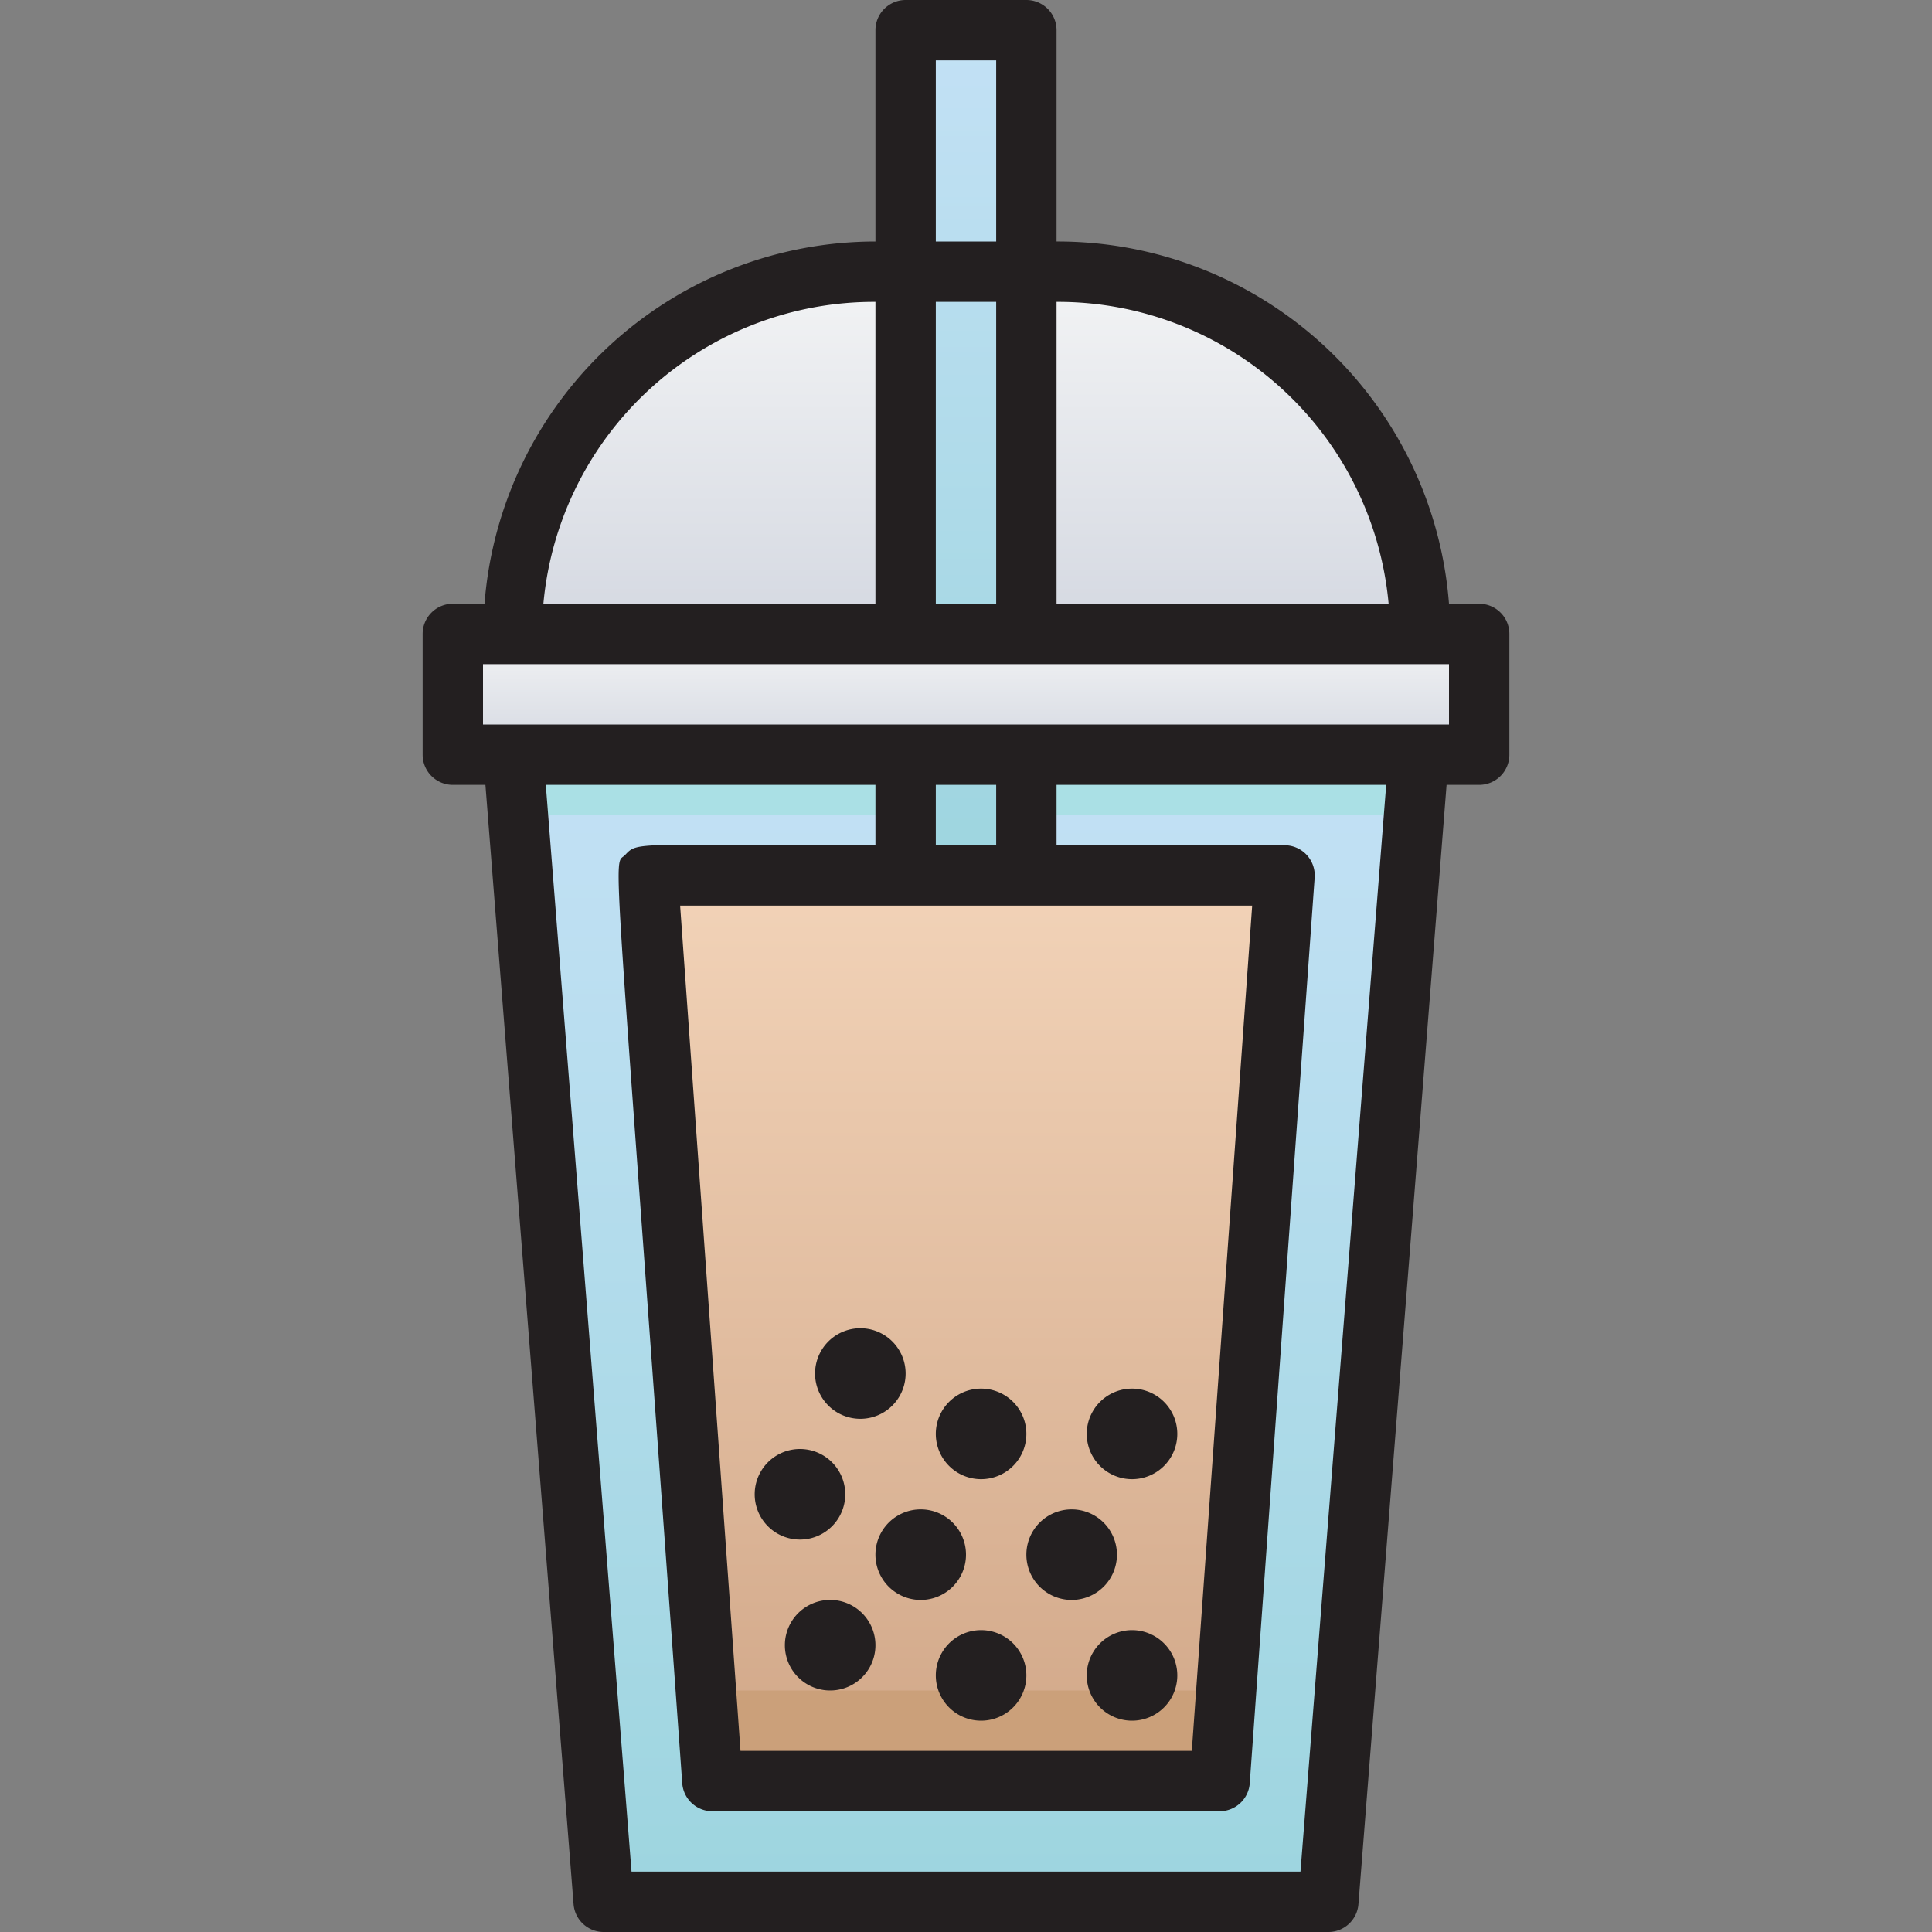 <svg xmlns="http://www.w3.org/2000/svg" xmlns:xlink="http://www.w3.org/1999/xlink" viewBox="0 0 64 64"><rect x="0" y="0" width="64" height="64" fill="#808080" stroke="none"/><defs><style>.cls-1{fill:url(#linear-gradient);}.cls-2{fill:#aae0e5;}.cls-3{fill:url(#linear-gradient-2);}.cls-4{fill:#cba07a;}.cls-5{fill:url(#linear-gradient-3);}.cls-6{fill:url(#linear-gradient-4);}.cls-7{fill:url(#linear-gradient-5);}.cls-8{fill:#231f20;}</style><linearGradient id="linear-gradient" x1="32" y1="63" x2="32" y2="25" gradientUnits="userSpaceOnUse"><stop offset="0" stop-color="#9dd5df"/><stop offset="1" stop-color="#c3e1f5"/></linearGradient><linearGradient id="linear-gradient-2" x1="32" y1="59" x2="32" y2="29" gradientUnits="userSpaceOnUse"><stop offset="0" stop-color="#d1a788"/><stop offset="1" stop-color="#f2d3b8"/></linearGradient><linearGradient id="linear-gradient-3" x1="32" y1="21" x2="32" y2="9" gradientUnits="userSpaceOnUse"><stop offset="0" stop-color="#d4d8e1"/><stop offset="1" stop-color="#f3f4f5"/></linearGradient><linearGradient id="linear-gradient-4" y1="29" y2="1" xlink:href="#linear-gradient"/><linearGradient id="linear-gradient-5" x1="32" y1="25" x2="32" y2="21" xlink:href="#linear-gradient-3"/></defs><title>Boba</title><g id="Boba"><path class="cls-1" d="M47,25c-.23,2.85.22-2.77-3,38H20L17,25Z"/><polygon class="cls-2" points="47 25 46.84 27 17.16 27 17 25 47 25"/><path class="cls-3" d="M42.68,29c-2.4,30.43-2,25.9-2.37,30H23.69c-.33-4.12.08,1-2.37-30Z"/><path class="cls-4" d="M40.55,56c-.12,1.56-.12,1.49-.24,3H23.69c-.12-1.49-.11-1.41-.24-3Z"/><path class="cls-5" d="M47,21c-31.16,0-30-.1-30,0A12,12,0,0,1,29,9h6A12,12,0,0,1,47,21Z"/><path class="cls-6" d="M30,1V29h4V1Z"/><rect class="cls-7" x="15" y="21" width="34" height="4"/><path class="cls-8" d="M49,20H48A13,13,0,0,0,35,8V1a1,1,0,0,0-1-1H30a1,1,0,0,0-1,1V8A13,13,0,0,0,16.05,20H15a1,1,0,0,0-1,1v4a1,1,0,0,0,1,1h1.08L19,63.08A1,1,0,0,0,20,64H44a1,1,0,0,0,1-.92L47.92,26H49a1,1,0,0,0,1-1V21A1,1,0,0,0,49,20Zm-3,0H35V10A11,11,0,0,1,46,20ZM31,20V10h2V20ZM31,2h2V8H31Zm-2,8V20H18A11,11,0,0,1,29,10ZM43.08,62H20.92L18.08,26H29v2c-8,0-7.87-.13-8.29.32s-.44-1.73,1.89,30.75a1,1,0,0,0,1,.93H40.4a1,1,0,0,0,1-.93l2.15-30a1,1,0,0,0-1-1.07H35V26H45.92ZM33,26v2H31V26Zm8.48,4-2,28H24.53l-2-28ZM48,24H16V22H48Z"/><path class="cls-8" d="M27.5,53a1.5,1.5,0,0,0,0,3A1.5,1.5,0,0,0,27.5,53Z"/><path class="cls-8" d="M37.5,54a1.5,1.5,0,0,0,0,3A1.5,1.5,0,0,0,37.5,54Z"/><path class="cls-8" d="M32.5,54a1.5,1.5,0,0,0,0,3A1.5,1.5,0,0,0,32.5,54Z"/><path class="cls-8" d="M35.5,53a1.5,1.5,0,0,0,0-3A1.5,1.5,0,0,0,35.5,53Z"/><path class="cls-8" d="M29,51.5a1.5,1.5,0,0,0,3,0A1.5,1.5,0,0,0,29,51.5Z"/><path class="cls-8" d="M26.5,51a1.5,1.5,0,0,0,0-3A1.5,1.5,0,0,0,26.5,51Z"/><path class="cls-8" d="M32.5,49a1.5,1.5,0,0,0,0-3A1.5,1.5,0,0,0,32.5,49Z"/><path class="cls-8" d="M28.5,47a1.5,1.5,0,0,0,0-3A1.5,1.5,0,0,0,28.5,47Z"/><path class="cls-8" d="M37.5,49a1.5,1.5,0,0,0,0-3A1.5,1.5,0,0,0,37.5,49Z"/></g></svg>